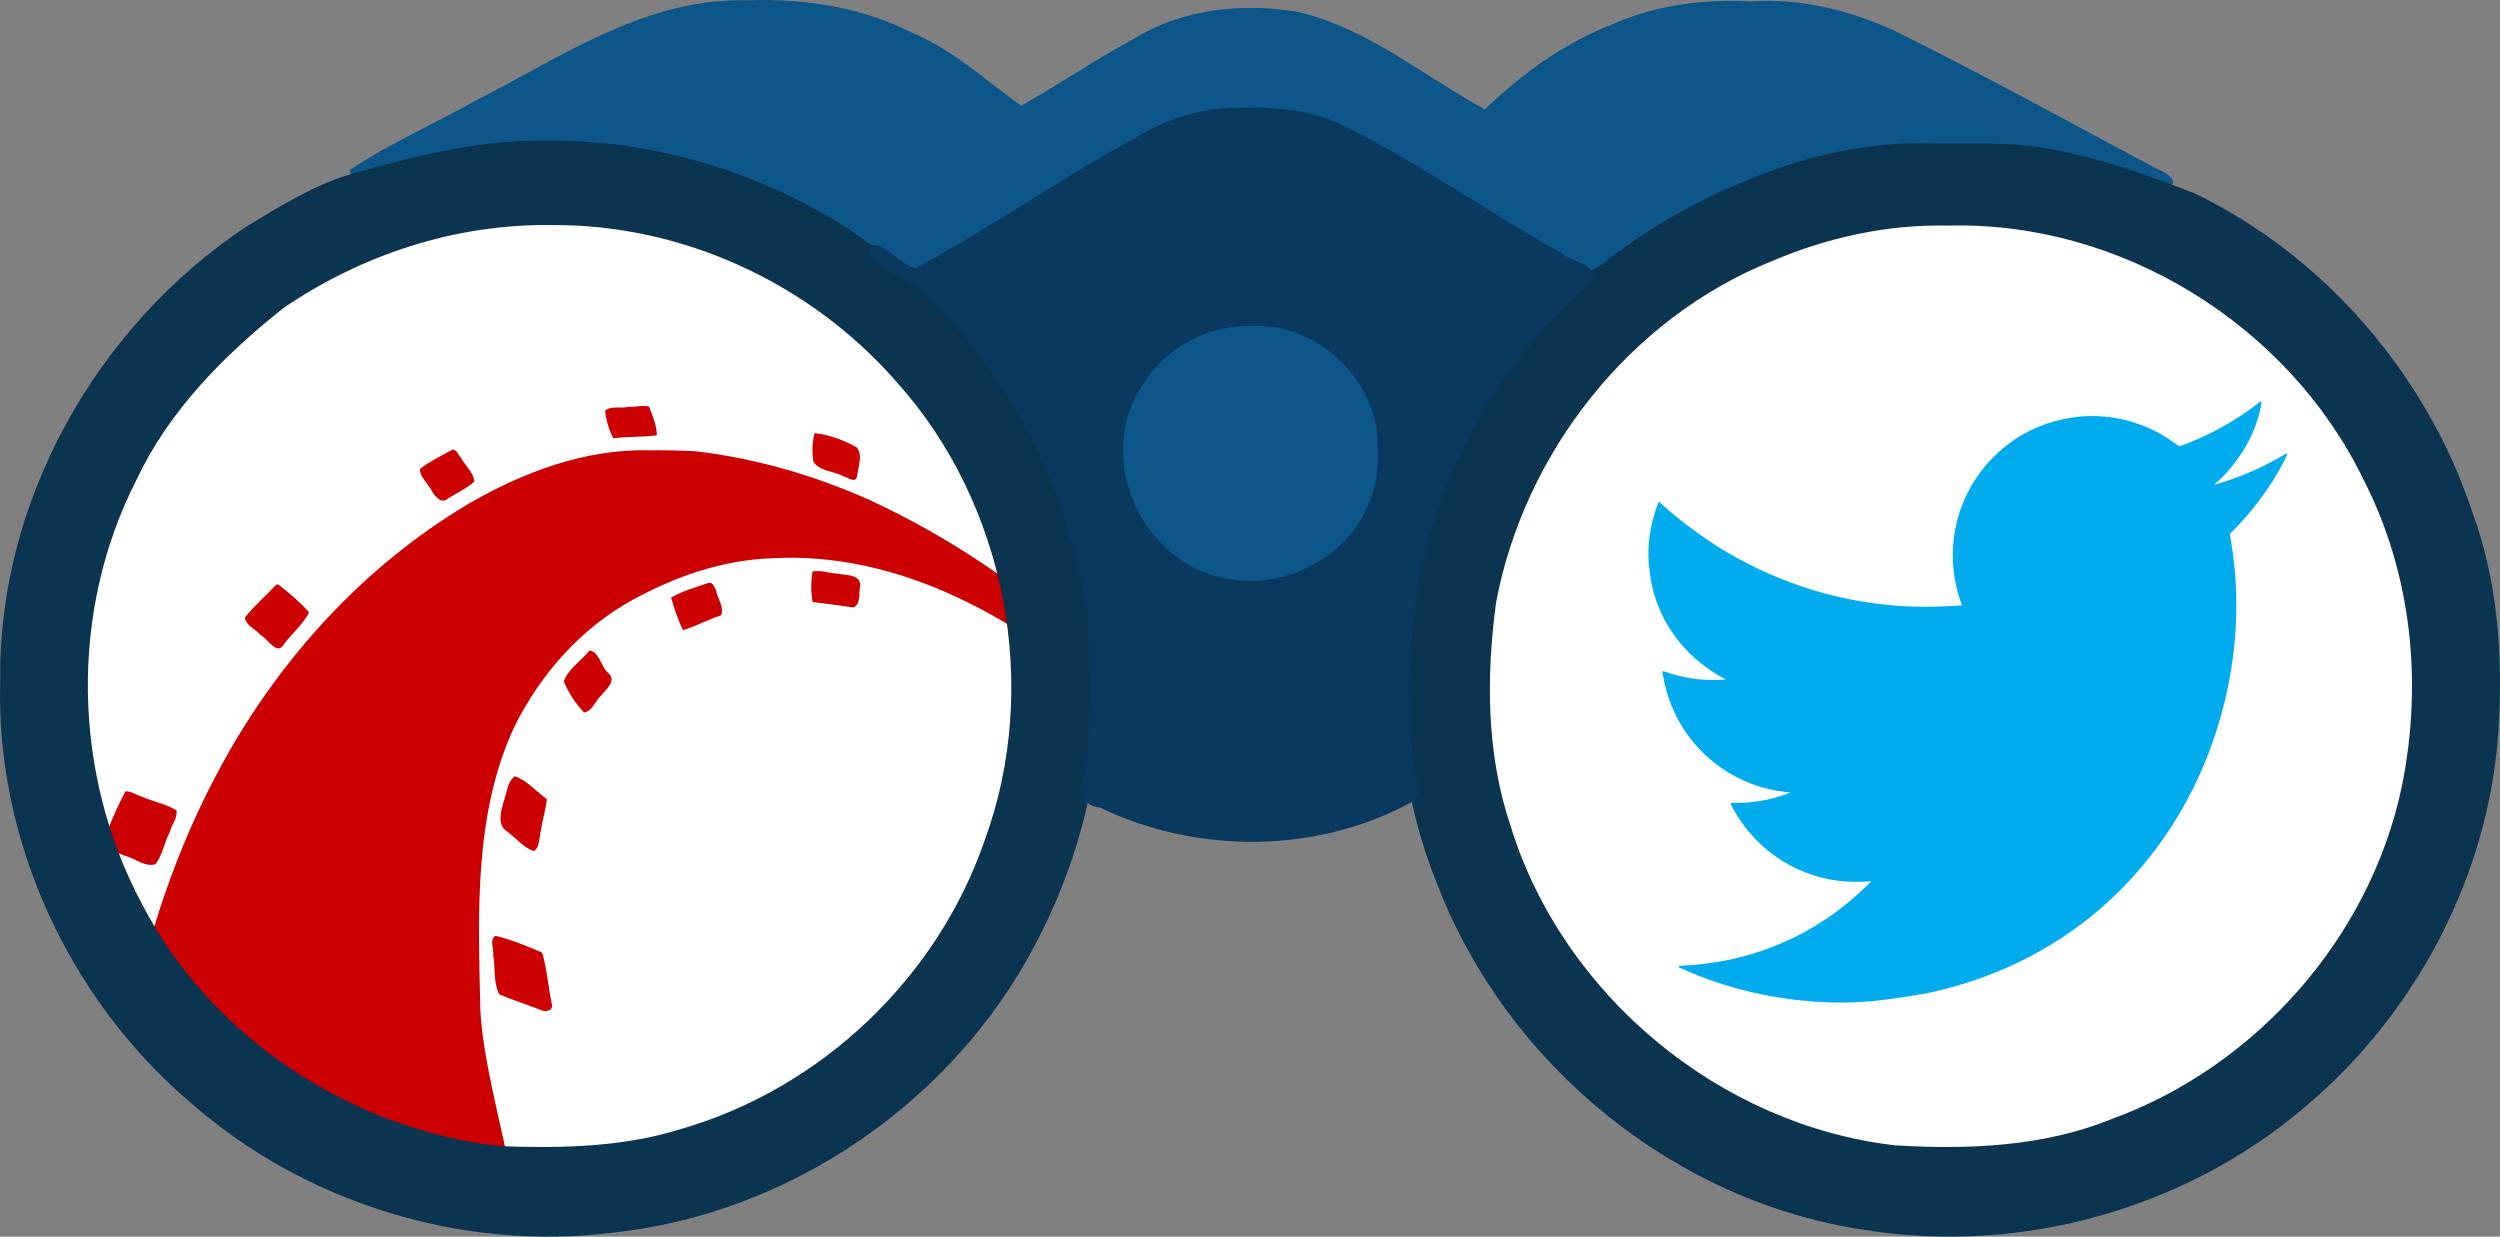 <?xml version="1.0" encoding="UTF-8" standalone="no"?>
<svg
   xmlns:dc="http://purl.org/dc/elements/1.1/"
   xmlns:cc="http://creativecommons.org/ns#"
   xmlns:rdf="http://www.w3.org/1999/02/22-rdf-syntax-ns#"
   xmlns:svg="http://www.w3.org/2000/svg"
   xmlns="http://www.w3.org/2000/svg"
   width="117.82mm"
   height="58.283mm"
   viewBox="0 0 117.82 58.283"
   version="1.1"
   id="svg2150">
  <rect x="0" y="0" width="117.82" height="58.283" fill="#808080" stroke="none"/>
  <defs
     id="defs2144" />
  <g
     id="layer1"
     transform="translate(-46.923,-119.025)">
    <path
       style="opacity:1;fill:#ffffff;fill-opacity:1;stroke:none;stroke-width:0.169"
       d="m 72.367,129.497 c -4.143,-0.054 -8.213,1.389 -11.686,3.583 -3.623,2.688 -6.838,6.177 -8.373,10.49 -3.041,7.931 -1.04,17.593 5.167,23.458 3.538,3.382 8.202,5.764 13.122,6.118 4.241,0.323 8.625,-0.276 12.393,-2.34 6.192,-3.242 10.698,-9.596 11.571,-16.542 0.212,-3.378 0.238,-6.872 -1.024,-10.073 -2.277,-6.872 -8.257,-12.239 -15.231,-14.049 -1.924,-0.567 -3.946,-0.646 -5.939,-0.645 z"
       id="path2058" />
    <path
       style="opacity:1;fill:#ffffff;fill-opacity:1;stroke:none;stroke-width:0.169"
       d="m 138.458,129.442 c -7.763,0.069 -15.219,4.671 -18.867,11.506 -1.578,2.863 -2.584,6.076 -2.542,9.367 -0.186,3.268 0.257,6.584 1.61,9.585 1.669,4.061 4.772,7.401 8.337,9.889 3.349,2.112 7.249,3.611 11.265,3.387 2.953,0.015 5.974,-0.175 8.703,-1.415 8.013,-3.197 13.98,-11.435 13.754,-20.168 0.307,-8.001 -4.458,-15.817 -11.497,-19.528 -3.286,-1.773 -7.029,-2.693 -10.764,-2.622 z"
       id="path2060" />
    <path
       style="fill:#00aced;fill-opacity:1;stroke:none;stroke-width:0.023"
       d="m 144.608,138.699 c -1.118,0.162 -2.202,0.595 -3.091,1.297 -1.286,0.982 -2.186,2.454 -2.461,4.05 -0.217,1.171 -0.082,2.393 0.329,3.507 -0.85,0.065 -1.704,0.088 -2.556,0.05 -2.007,-0.095 -3.999,-0.518 -5.868,-1.261 -1.438,-0.567 -2.81,-1.303 -4.056,-2.219 -0.621,-0.438 -1.215,-0.913 -1.772,-1.43 -0.087,-0.014 -0.082,0.131 -0.12,0.188 -0.31,0.852 -0.452,1.77 -0.39,2.676 0.064,0.672 0.17,1.346 0.429,1.974 0.364,0.974 0.99,1.839 1.76,2.532 0.449,0.376 0.927,0.728 1.456,0.985 -0.856,0.067 -1.728,-0.005 -2.551,-0.263 -0.147,-0.037 -0.289,-0.111 -0.438,-0.132 -0.026,0.118 0.041,0.252 0.052,0.376 0.308,1.677 1.302,3.212 2.704,4.181 0.892,0.629 1.946,1.015 3.029,1.14 0.08,0.011 0.161,0.017 0.241,0.022 -0.864,0.354 -1.805,0.513 -2.738,0.491 -0.093,-0.012 -0.071,0.094 -0.032,0.142 0.729,1.429 1.996,2.572 3.496,3.143 0.964,0.389 2.021,0.495 3.051,0.411 0.05,0.023 -0.144,0.157 -0.196,0.226 -1.145,1.112 -2.48,2.036 -3.949,2.664 -1.521,0.672 -3.175,1.021 -4.833,1.094 -0.075,-0.011 -0.075,0.082 -0.008,0.093 1.089,0.507 2.239,0.878 3.407,1.158 1.845,0.421 3.756,0.579 5.643,0.417 0.921,-0.112 1.844,-0.229 2.754,-0.411 2.902,-0.632 5.667,-1.947 7.927,-3.882 2.096,-1.789 3.756,-4.073 4.854,-6.598 0.5,-1.144 0.885,-2.338 1.163,-3.554 0.515,-2.299 0.626,-4.695 0.255,-7.025 -0.028,-0.186 -0.056,-0.373 -0.084,-0.559 0.777,-0.752 1.45,-1.609 2.033,-2.518 0.241,-0.4 0.484,-0.804 0.674,-1.231 -0.039,-0.084 -0.132,0.028 -0.188,0.043 -0.908,0.534 -1.867,0.971 -2.873,1.28 -0.132,0.041 -0.264,0.084 -0.399,0.113 0.616,-0.501 1.104,-1.145 1.511,-1.823 0.363,-0.636 0.618,-1.338 0.735,-2.061 -0.038,-0.092 -0.135,0.035 -0.186,0.058 -1.11,0.862 -2.364,1.549 -3.69,2.016 -0.382,-0.251 -0.749,-0.531 -1.164,-0.728 -1.182,-0.592 -2.553,-0.825 -3.862,-0.632 z"
       id="path2062" />
    <g
       id="g2086"
       transform="matrix(0.267,0,0,0.27,25.98,62.896)">
      <path
         style="fill:#cc0000;fill-opacity:1;stroke:none;stroke-width:1.282"
         d="m 728.948,1081.076 c -43.064,-1.106 -84.875,14.392 -121.683,35.713 -69.086,40.802 -125.298,101.826 -163.851,171.928 -24.464,44.393 -42.537,92.359 -54.285,141.641 -1.604,9.564 -4.713,19.449 -4.246,29.017 10.021,2.071 56.006,47.031 88.904,62.169 50.566,23.268 95.241,41.736 161.854,41.804 4.327,-2.572 -18.838,-76.473 -19.747,-115.516 -1.444,-62.061 -4.2,-127.915 22.815,-184.856 17.513,-35.01 44.873,-65.275 79.428,-83.803 28.146,-15.2 59.379,-25.825 91.449,-26.958 42.217,-2.53 84.236,7.474 122.573,25.073 29.41,13.266 56.32,31.207 83.138,48.867 4.619,1.777 9.616,-3.026 12.059,-6.618 7e-4,-6.294 -7.714,-9.298 -11.226,-13.675 -42.23,-37.182 -89.717,-68.655 -140.93,-92.041 -36.741,-16.235 -75.892,-27.485 -115.816,-32.093 -10.132,-0.604 -20.288,-0.705 -30.435,-0.651 z"
         id="path2064"
         transform="scale(0.265)" />
      <path
         style="fill:#cc0000;fill-opacity:1;stroke:none;stroke-width:1.282"
         d="m 379.495,1305.715 c -5.82,11.32 -11.484,23.251 -14.854,35.62 2.375,4.932 9.847,4.132 14.227,6.715 6.765,1.502 13.466,7.765 20.66,5.664 4.689,-5.925 5.821,-14.323 9.46,-20.994 1.131,-4.758 5.576,-9.737 4.491,-14.527 -6.929,-4.299 -15.867,-5.649 -23.455,-9.181 -3.513,-0.913 -6.848,-3.571 -10.529,-3.297 z"
         id="path2066"
         transform="scale(0.265)" />
      <path
         style="fill:#cc0000;fill-opacity:1;stroke:none;stroke-width:1.282"
         d="m 479.699,1169.906 c -6.821,7.162 -14.497,13.642 -20.611,21.419 0.791,5.311 7.446,7.762 10.785,11.646 4.656,2.406 10.703,13.693 15.249,5.827 5.223,-7.202 13.034,-13.158 16.741,-21.134 -6.165,-6.566 -13.338,-12.852 -20.514,-18.162 -0.602,-0.451 -1.11,0.156 -1.65,0.404 z"
         id="path2068"
         transform="scale(0.265)" />
      <path
         style="fill:#cc0000;fill-opacity:1;stroke:none;stroke-width:1.282"
         d="m 596.909,1080.829 c -7.152,3.934 -14.642,7.572 -21.172,12.454 -0.168,5.643 5.659,9.968 8.067,14.879 2.157,3.615 6.501,8.634 10.784,4.48 5.794,-3.509 12.169,-6.414 17.294,-10.842 -0.245,-6.054 -6.215,-10.681 -8.939,-15.939 -1.735,-1.685 -2.953,-5.962 -6.035,-5.032 z"
         id="path2070"
         transform="scale(0.265)" />
      <path
         style="fill:#cc0000;fill-opacity:1;stroke:none;stroke-width:1.282"
         d="m 714.147,1052.526 c -4.818,1.152 -11.303,-0.985 -15.113,2.539 0.651,6.151 2.592,12.776 5.496,18.125 9.561,-1.306 19.493,-0.713 28.949,-1.978 0.077,-6.226 -2.907,-13.034 -5.112,-18.843 -4.182,-1.278 -9.677,0.327 -14.22,0.158 z"
         id="path2072"
         transform="scale(0.265)" />
      <path
         style="fill:#cc0000;fill-opacity:1;stroke:none;stroke-width:1.282"
         d="m 838.522,1069.75 c -1.412,5.861 -1.842,12.815 -0.707,18.939 4.248,6.353 13.543,6.024 19.796,9.418 2.766,0.673 8.23,5.137 9.283,0.057 0.525,-6.043 4.051,-13.688 -0.188,-18.924 -8.476,-4.87 -18.616,-8.452 -28.185,-9.491 z"
         id="path2074"
         transform="scale(0.265)" />
      <path
         style="fill:#cc0000;fill-opacity:1;stroke:none;stroke-width:1.282"
         d="m 837.182,1160.875 c -1.018,6.366 -1.158,13.724 0.068,20.052 8.922,1.208 18.09,2.301 27.028,3.659 5.418,-1.891 3.498,-9.588 4.622,-14.048 0.631,-7.955 -9.615,-7.042 -14.774,-8.157 -5.585,-0.402 -11.467,-2.453 -16.944,-1.506 z"
         id="path2076"
         transform="scale(0.265)" />
      <path
         style="fill:#cc0000;fill-opacity:1;stroke:none;stroke-width:1.282"
         d="m 768.258,1168.301 c -8.474,2.929 -17.627,5.361 -25.281,9.806 2.117,7.121 4.625,14.786 7.914,21.386 8.578,-2.362 16.862,-7.2 25.425,-9.7 2.105,-5.366 -2.361,-11.28 -3.451,-16.608 -0.888,-2.001 -1.933,-4.973 -4.606,-4.885 z"
         id="path2078"
         transform="scale(0.265)" />
      <path
         style="fill:#cc0000;fill-opacity:1;stroke:none;stroke-width:1.282"
         d="m 688.508,1213.102 c -5.397,6.712 -14.015,11.897 -17.012,20.156 3.132,7.471 7.864,14.736 13.527,20.49 5.52,-0.614 7.525,-7.998 11.491,-11.293 3.727,-4.636 10.817,-9.907 3.924,-15.362 -4.045,-3.82 -6.045,-14.326 -11.93,-13.991 z"
         id="path2080"
         transform="scale(0.265)" />
      <path
         style="fill:#cc0000;fill-opacity:1;stroke:none;stroke-width:1.282"
         d="m 638.871,1295.776 c -5.264,3.83 -5.399,11.909 -7.715,17.643 -1.607,6.162 -4.107,14.672 2.694,18.796 5.753,4.287 10.81,10.432 17.628,12.871 4.555,-2.624 3.399,-9.777 4.986,-14.268 0.799,-6.747 3.221,-13.404 3.772,-20.012 -6.996,-4.77 -13.218,-12.419 -21.364,-15.031 z"
         id="path2082"
         transform="scale(0.265)" />
      <path
         style="fill:#cc0000;fill-opacity:1;stroke:none;stroke-width:1.282"
         d="m 625.842,1400.947 c -3.995,2.65 -0.725,8.919 -1.295,12.992 1.487,8.337 -0.055,17.847 4.033,25.444 8.681,3.821 18.175,6.684 27.143,10.14 3.209,1.909 9.225,0.95 7.804,-3.906 -2.409,-11.138 -3.233,-22.94 -6.393,-33.686 -9.872,-4.118 -20.312,-8.491 -30.89,-11.02 z"
         id="path2084"
         transform="scale(0.265)" />
    </g>
    <path
       style="display:inline;opacity:1;fill:#0c5689;fill-opacity:1;stroke:none;stroke-width:0.169"
       d="m 105.39,134.146 c -2.151,-8e-5 -4.173,1.478 -5.123,3.367 -1.629,3.028 -0.185,7.144 2.921,8.57 2.764,1.314 6.448,0.323 8.031,-2.349 1.095,-1.464 0.935,-3.4 0.756,-5.112 -0.795,-2.58 -3.327,-4.736 -6.123,-4.477 -0.154,2.6e-4 -0.308,5.3e-4 -0.462,7.9e-4 z"
       id="path2088" />
    <path
       style="display:inline;opacity:1;fill:#0c5689;fill-opacity:1;stroke:none;stroke-width:0.169"
       d="m 81.919,119.039 c -4.658,-0.052 -8.614,2.712 -12.597,4.737 -1.955,1.1 -4.053,2.014 -5.909,3.256 0.061,0.783 1.047,0.09 1.502,0.053 7.405,-2.428 15.821,-1.248 22.244,3.175 0.947,0.54 1.723,1.369 2.629,1.922 4.025,-2.303 7.855,-4.969 11.965,-7.126 3.421,-1.399 7.53,-0.933 10.524,1.224 3.205,1.864 6.301,3.952 9.547,5.73 1.112,-0.258 1.812,-1.362 2.822,-1.858 4.336,-2.822 9.427,-4.437 14.613,-4.264 3.362,-0.131 6.636,0.863 9.777,1.974 0.707,-0.172 -0.001,-0.73 -0.364,-0.827 -4.145,-2.207 -8.257,-4.484 -12.47,-6.558 -2.121,-0.984 -4.441,-1.547 -6.789,-1.386 -2.214,-0.114 -4.446,0.172 -6.486,1.073 -2.278,0.881 -4.273,2.336 -6.027,4.015 -2.875,-1.57 -5.494,-3.791 -8.733,-4.576 -2.662,-0.472 -5.515,-0.174 -7.847,1.272 -1.798,0.975 -3.501,2.135 -5.275,3.135 -1.676,-1.206 -3.22,-2.642 -5.153,-3.454 -2.357,-1.177 -4.996,-1.602 -7.613,-1.521 -0.12,-2.6e-4 -0.24,0.004 -0.359,0.004 z"
       id="path2090" />
    <path
       style="display:inline;opacity:1;fill:#0a344f;fill-opacity:1;stroke:none;stroke-width:0.169"
       d="m 72.443,125.654 c -3.031,-0.02 -6.01,0.74 -8.887,1.547 -1.8,0.515 -3.438,1.541 -5.033,2.509 -7.035,4.681 -11.709,12.925 -11.591,21.433 -0.207,7.497 3.223,14.919 8.901,19.785 5.404,4.784 12.871,7.098 20.033,6.183 8.368,-0.911 16.076,-6.238 19.923,-13.722 2.932,-5.593 3.874,-12.264 2.229,-18.395 -1.253,-5.039 -4.093,-9.696 -8.041,-13.068 -1.511,-0.865 -2.824,-2.11 -4.401,-2.903 -3.979,-2.258 -8.556,-3.444 -13.133,-3.37 z m 0.412,3.979 c 6.184,-0.068 12.244,2.719 16.313,7.384 5.159,5.716 6.829,14.341 4.159,21.616 -2.227,6.476 -7.675,11.662 -14.245,13.581 -2.773,0.88 -5.715,0.932 -8.609,0.828 -7.013,-0.804 -13.615,-5.116 -16.871,-11.438 -3.264,-6.116 -3.42,-13.777 -0.242,-19.971 1.524,-3.253 4.134,-5.88 6.922,-8.091 3.676,-2.511 8.093,-3.963 12.573,-3.909 z m 16.982,2.267 c -0.062,0.007 -0.006,-0.009 0,0 z"
       id="path2092" />
    <path
       style="display:inline;opacity:1;fill:#0a344f;fill-opacity:1;stroke:none;stroke-width:0.169"
       d="m 138.321,125.791 c -2.808,-0.121 -5.599,0.391 -8.217,1.401 -2.78,1.018 -5.392,2.472 -7.708,4.314 -2.104,1.17 -3.545,3.219 -4.957,5.111 -4.859,6.941 -5.969,16.33 -2.741,24.18 3.27,8.411 11.152,14.881 20.113,16.192 7.322,1.181 15.086,-0.973 20.733,-5.788 5.224,-4.386 8.69,-10.928 9.124,-17.757 0.224,-3.465 -0.02,-6.995 -1.225,-10.277 -2.155,-6.484 -6.964,-12.083 -13.133,-15.047 -2.524,-0.971 -5.119,-1.898 -7.814,-2.238 -1.388,-0.121 -2.784,-0.085 -4.176,-0.091 z m 0.441,3.866 c 8.14,-0.204 16.032,4.691 19.566,12.005 2.268,4.439 2.778,9.599 1.783,14.447 -1.494,7.102 -6.861,13.172 -13.665,15.652 -3.208,1.31 -6.812,1.451 -10.214,1.241 -8.248,-0.945 -15.656,-7.073 -18.114,-15.038 -1.144,-3.387 -1.159,-7.015 -0.69,-10.533 1.316,-7.042 6.29,-13.401 12.997,-16.099 2.638,-1.122 5.456,-1.743 8.337,-1.674 z"
       id="path2094" />
    <path
       style="display:inline;opacity:1;fill:#0a3960;fill-opacity:1;stroke:none;stroke-width:0.169"
       d="m 105.449,124.108 c -1.841,-0.043 -3.621,0.521 -5.17,1.501 -3.479,1.888 -6.726,4.187 -10.205,6.063 -0.781,-0.162 -1.313,-1.192 -2.137,-1.092 -0.371,0.565 0.574,0.91 0.904,1.24 0.734,0.461 1.521,0.798 2.058,1.514 3.945,3.872 6.408,9.082 7.247,14.502 0.183,2.489 0.218,5.056 -0.07,7.498 -0.346,0.805 -0.323,1.622 0.693,1.755 4.61,2.216 10.32,2.18 14.8,-0.33 0.485,-0.606 -0.151,-1.408 -0.068,-2.103 -0.462,-5.025 0.122,-10.198 2.524,-14.694 1.377,-3.007 3.599,-5.532 5.973,-7.808 0.137,-0.716 -1.043,-0.768 -1.485,-1.195 -3.555,-1.998 -6.9,-4.389 -10.582,-6.156 -1.413,-0.599 -2.959,-0.761 -4.481,-0.696 z m 0.614,10.277 c 3.067,-0.088 5.911,2.71 5.785,5.798 0.156,2.158 -0.966,4.325 -2.885,5.35 -2.2,1.376 -5.375,1.125 -7.228,-0.821 -1.994,-1.918 -2.57,-5.249 -0.935,-7.575 1.119,-1.845 3.18,-2.823 5.262,-2.753 z"
       id="path2096" />
  </g>
</svg>
